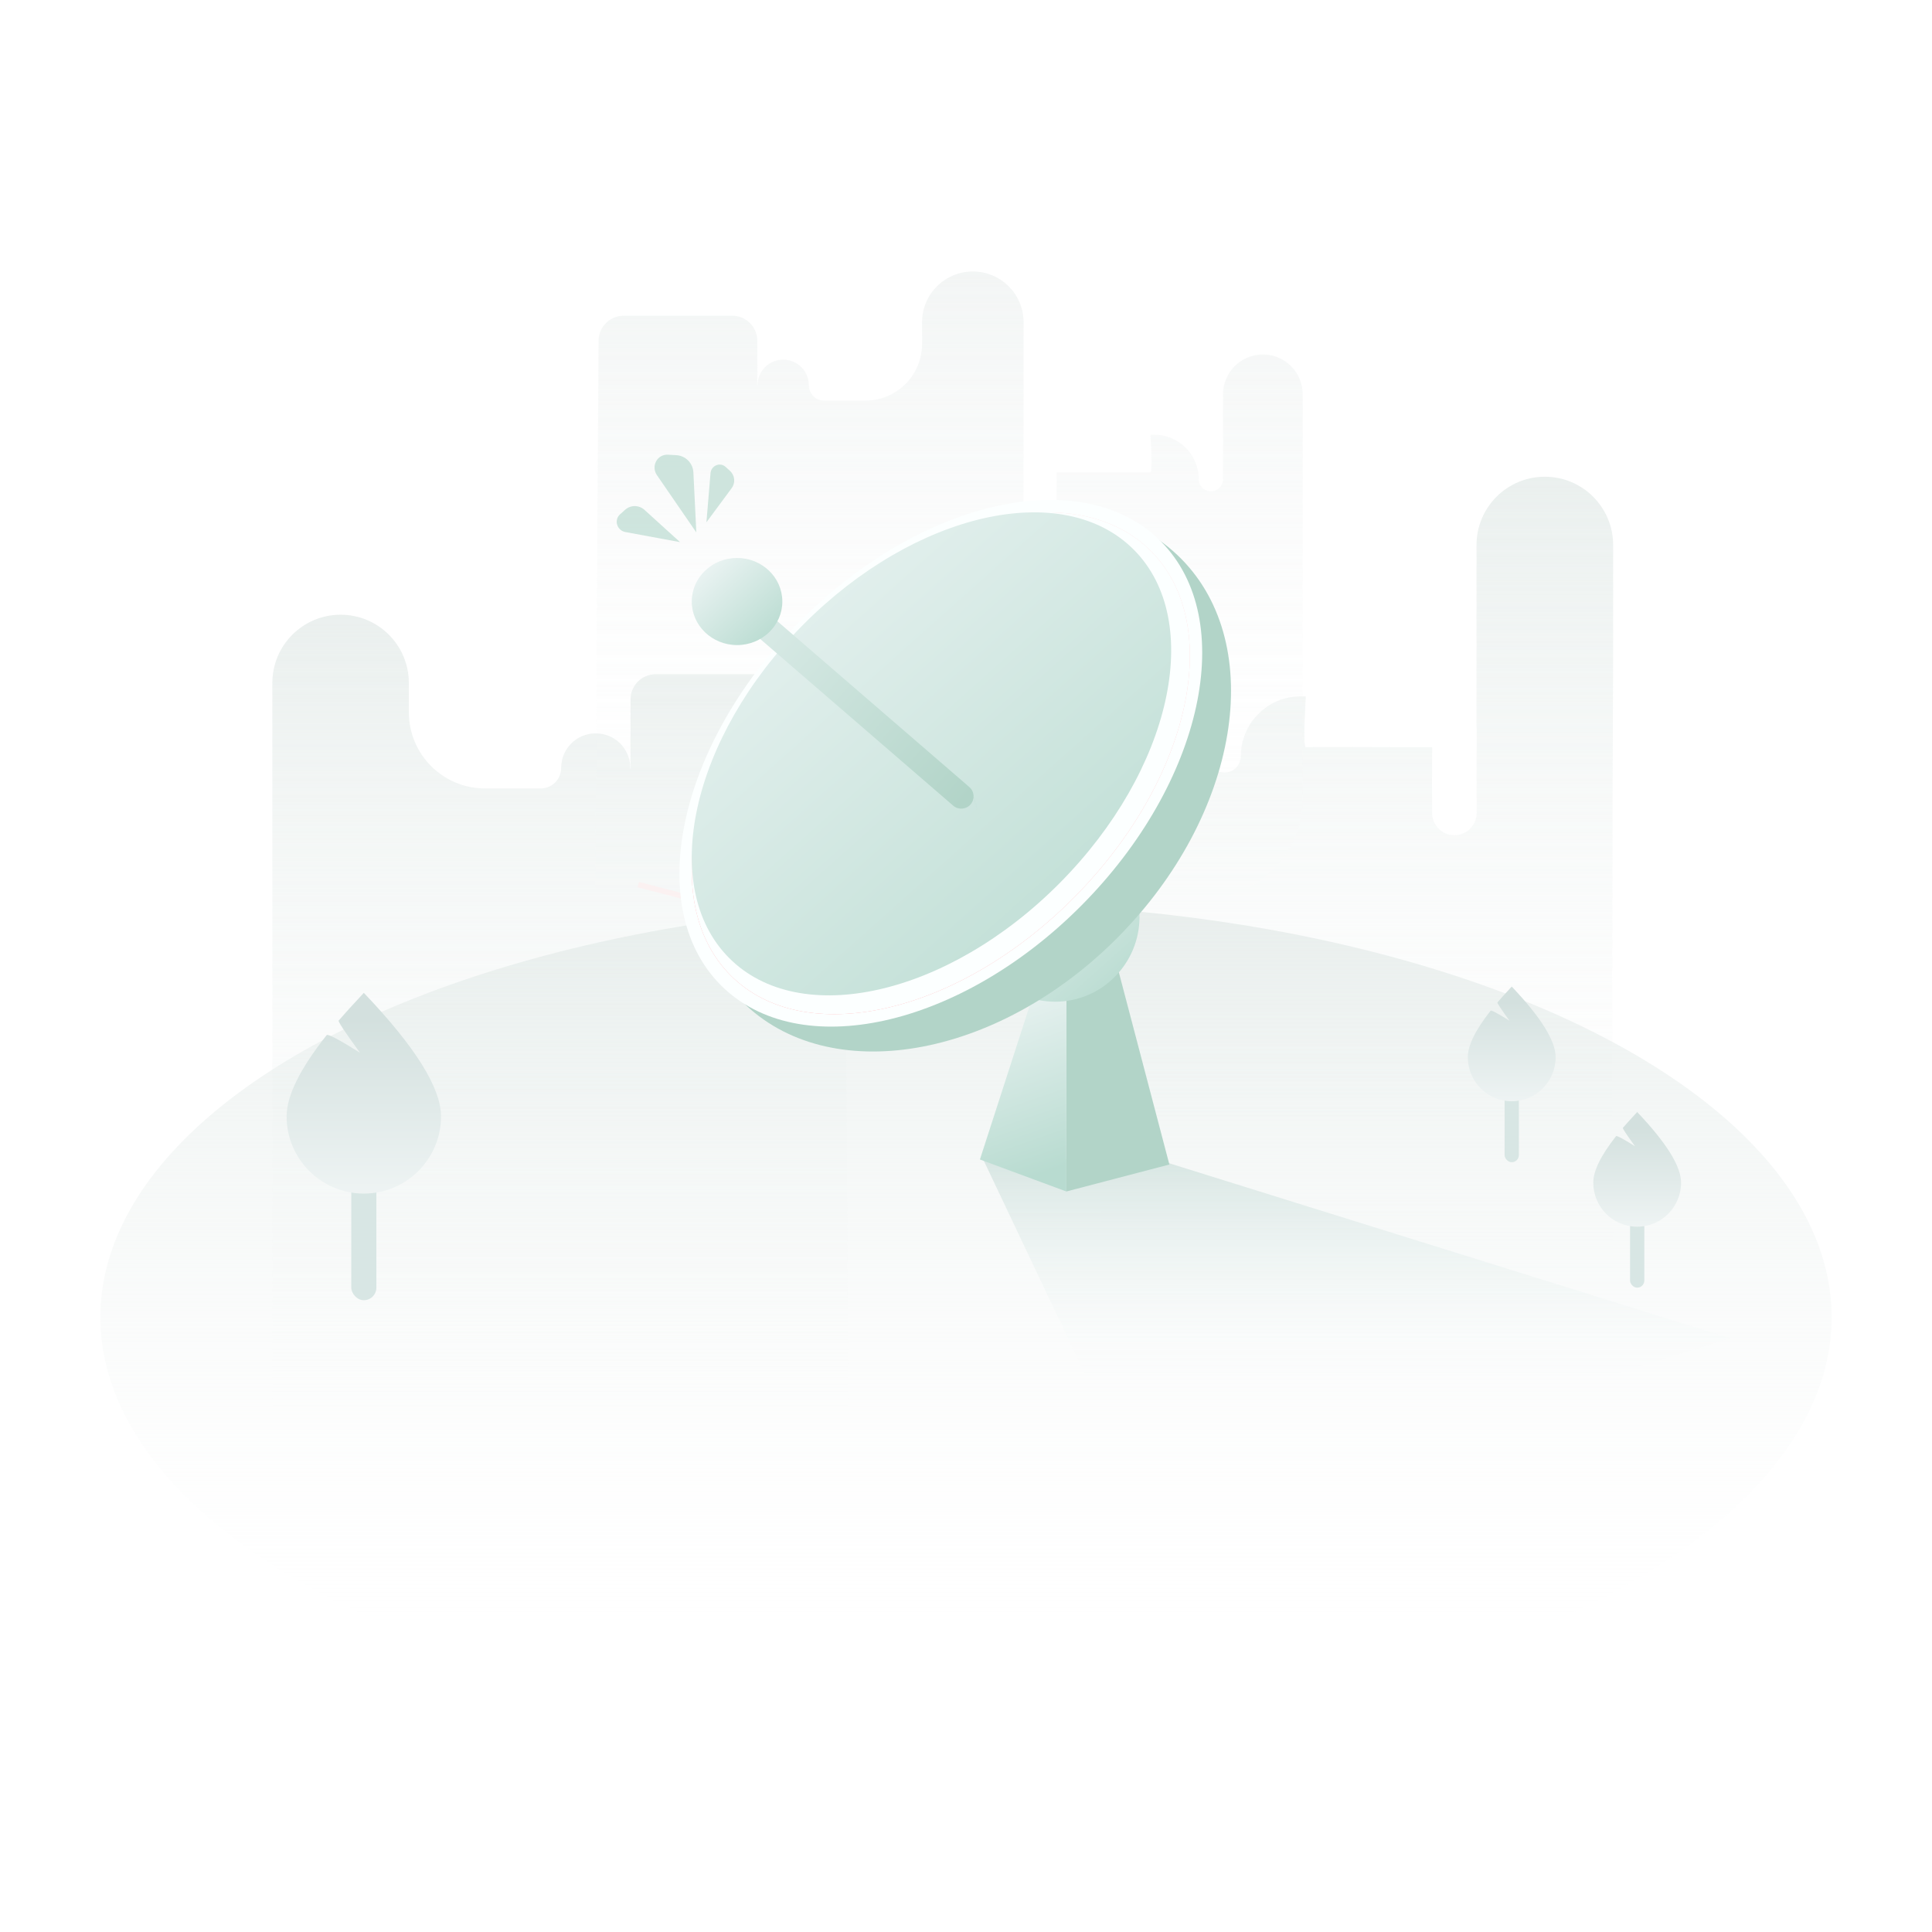 <svg xmlns:xlink="http://www.w3.org/1999/xlink" xmlns="http://www.w3.org/2000/svg" version="1.1" viewBox="0 0 1100 1100" height="1100px" width="1100px">
    <title>暂无网络信号</title>
    <defs>
        <linearGradient id="linearGradient-1" y2="0%" x2="50%" y1="100%" x1="50%">
            <stop offset="4.475343e-05%" stop-opacity="0" stop-color="#FFFFFF"></stop>
            <stop offset="100%" stop-color="#E6EBEA"></stop>
        </linearGradient>
        <linearGradient id="linearGradient-2" y2="0%" x2="50%" y1="100%" x1="50%">
            <stop offset="4.475343e-05%" stop-opacity="0" stop-color="#FFFFFF"></stop>
            <stop offset="100%" stop-color="#E4EBE9"></stop>
        </linearGradient>
        <linearGradient id="linearGradient-3" y2="0%" x2="50%" y1="100%" x1="50%">
            <stop offset="4.475343e-05%" stop-opacity="0" stop-color="#FFFFFF"></stop>
            <stop offset="100%" stop-color="#E4EBE9"></stop>
        </linearGradient>
        <linearGradient id="linearGradient-4" y2="0%" x2="50%" y1="95.091%" x1="50%">
            <stop offset="4.475343e-05%" stop-opacity="0" stop-color="#FFFFFF"></stop>
            <stop offset="100%" stop-color="#E4EBE9"></stop>
        </linearGradient>
        <linearGradient id="linearGradient-5" y2="13.217%" x2="77.96%" y1="106.269%" x1="77.96%">
            <stop offset="4.475343e-05%" stop-color="#F0F5F5"></stop>
            <stop offset="100%" stop-color="#D3E0DE"></stop>
        </linearGradient>
        <linearGradient id="linearGradient-6" y2="13.217%" x2="77.96%" y1="106.269%" x1="77.96%">
            <stop offset="4.475343e-05%" stop-color="#F0F5F5"></stop>
            <stop offset="100%" stop-color="#D3E0DE"></stop>
        </linearGradient>
        <linearGradient id="linearGradient-7" y2="0%" x2="32.217%" y1="61.462%" x1="32.217%">
            <stop offset="4.475343e-05%" stop-opacity="0" stop-color="#F9FCFC"></stop>
            <stop offset="100%" stop-color="#D8E6E3"></stop>
        </linearGradient>
        <linearGradient id="linearGradient-8" y2="0%" x2="44.004%" y1="94.236%" x1="56.703%">
            <stop offset="4.475343e-05%" stop-color="#B8DBD0"></stop>
            <stop offset="100%" stop-color="#EEF5F5"></stop>
        </linearGradient>
        <linearGradient id="linearGradient-9" y2="0%" x2="10.721%" y1="94.236%" x1="93.914%">
            <stop offset="4.475343e-05%" stop-color="#B8DBD0"></stop>
            <stop offset="100%" stop-color="#EEF5F5"></stop>
        </linearGradient>
        <linearGradient id="linearGradient-10" y2="11.781%" x2="61.546%" y1="89.42%" x1="57.611%">
            <stop offset="0.018%" stop-color="#FFA2A5"></stop>
            <stop offset="100%" stop-color="#FFDDDE"></stop>
        </linearGradient>
        <path id="path-11" d="M22.02,263.534 C63.915,305.744 151.505,285.933 217.656,219.286 C283.807,152.64 303.47,64.394 261.574,22.184 C219.678,-20.025 132.089,-0.215 65.938,66.432 C-0.213,133.079 -19.876,221.324 22.02,263.534 Z"></path>
        <linearGradient id="linearGradient-13" y2="0%" x2="10.721%" y1="94.236%" x1="93.914%">
            <stop offset="4.475343e-05%" stop-color="#B8DBD0"></stop>
            <stop offset="100%" stop-color="#EEF5F5"></stop>
        </linearGradient>
        <path id="path-14" d="M21.193,253.648 C61.518,294.274 145.821,275.207 209.491,211.06 C273.16,146.914 292.086,61.978 251.762,21.352 C211.437,-19.274 127.134,-0.207 63.464,63.94 C-0.205,128.086 -19.131,213.022 21.193,253.648 Z"></path>
        <linearGradient id="linearGradient-16" y2="88.838%" x2="100%" y1="11.162%" x1="0%">
            <stop offset="0%" stop-color="#DAEBE7"></stop>
            <stop offset="100%" stop-color="#B2D4C8"></stop>
        </linearGradient>
        <linearGradient id="linearGradient-17" y2="3.757%" x2="10.13%" y1="90.912%" x1="94.574%">
            <stop offset="4.475343e-05%" stop-color="#B8DBD0"></stop>
            <stop offset="100%" stop-color="#EEF5F5"></stop>
        </linearGradient>
    </defs>
    <g fill-rule="evenodd" fill="none" stroke-width="1" stroke="none" id="暂无网络信号">
        <rect height="1100" width="1100" y="0" x="0" fill="#FFFFFF"></rect>
        <g transform="translate(50, 50)" id="CRM-adorn-zwwlxh">
            <rect height="1000" width="1000" y="0" x="0" id="矩形"></rect>
            <g fill-rule="nonzero" transform="translate(105.063, 104.573)" opacity="0.8" id="编组-11">
                <path opacity="0.6" fill="url(#linearGradient-1)" id="路径" d="M586.652,69.941 L586.652,300 C586.652,331.559 561.069,357.143 529.51,357.143 L183.886,357.143 L183.886,357.143 C184.315,258.513 184.938,152.585 185.755,39.36 L185.755,39.36 C185.813,31.512 192.19,25.181 200.038,25.18 L261.835,25.18 C269.705,25.181 276.092,31.547 276.119,39.417 C276.172,56.273 276.154,64.82 276.065,65.059 L276.065,65.115 C276.065,65.115 276.177,65.059 276.233,65.003 L276.233,64.835 C276.233,56.721 282.752,50.191 290.853,50.191 C298.954,50.191 305.474,56.721 305.474,64.835 C305.474,69.625 309.357,73.508 314.147,73.508 L337.696,73.508 C355.492,73.508 369.918,59.081 369.918,41.286 L369.918,28.907 C369.918,12.942 382.86,2.93265738e-15 398.825,0 C414.79,-2.93265738e-15 427.732,12.942 427.732,28.907 L427.732,105.953 L427.732,105.953 C427.676,106.177 427.676,106.345 427.676,106.577 L427.676,142.227 C427.676,147.463 431.889,151.692 437.125,151.692 C442.296,151.692 446.519,147.472 446.519,142.227 L446.519,114.458 C464.683,114.402 477.844,114.346 486.558,114.346 C495.273,114.346 499.551,114.402 499.942,114.458 C501.346,114.291 499.942,92.94 499.942,92.94 L502.153,92.94 C516.121,92.94 527.444,104.263 527.444,118.231 L527.444,118.231 L527.444,118.231 C527.444,122.06 530.541,125.162 534.364,125.162 C538.187,125.162 541.284,122.06 541.284,118.231 L541.284,69.941 C541.284,57.413 551.44,47.257 563.968,47.257 C576.496,47.257 586.652,57.413 586.652,69.941 Z"></path>
                <path transform="translate(617.576, 357.143) scale(-1, 1) translate(-617.576, -357.143)" opacity="0.96" fill="url(#linearGradient-2)" id="路径备份" d="M763.396,210.969 L763.396,597.431 L763.396,597.431 L471.756,597.431 C472.356,459.245 472.357,332.073 471.757,215.914 L471.757,215.914 C471.756,215.816 471.756,215.718 471.756,215.62 L471.756,155.752 C471.756,134.27 489.171,116.855 510.653,116.855 C532.135,116.855 549.55,134.27 549.55,155.752 L549.55,259.427 L549.55,259.427 C549.475,259.728 549.475,259.954 549.475,260.267 L549.475,308.238 C549.475,315.283 555.144,320.973 562.19,320.973 C569.149,320.973 574.83,315.295 574.83,308.238 L574.83,270.871 C599.272,270.796 616.981,270.721 628.708,270.721 C640.435,270.721 646.192,270.796 646.717,270.871 C648.607,270.646 646.717,241.916 646.717,241.916 L649.692,241.916 C668.488,241.916 683.724,257.153 683.724,275.948 L683.724,275.948 L683.724,275.948 C683.724,281.1 687.892,285.274 693.036,285.274 C698.179,285.274 702.347,281.1 702.347,275.948 L702.347,210.969 C702.347,194.111 716.013,180.445 732.871,180.445 C749.729,180.445 763.396,194.111 763.396,210.969 Z"></path>
                <path transform="translate(164.023, 435.714) scale(-1, 1) translate(-164.023, -435.714)" opacity="0.96" fill="url(#linearGradient-3)" id="路径备份-2" d="M328.046,676.002 L0,676.002 C0.583,541.863 1.433,397.692 2.55,243.49 L2.55,243.49 C2.607,235.64 8.987,229.307 16.837,229.308 L109.809,229.308 C117.678,229.309 124.064,235.673 124.093,243.542 C124.184,269.484 124.166,282.627 124.037,282.97 L124.037,283.045 C124.037,283.045 124.187,282.97 124.263,282.895 L124.263,282.669 C124.263,271.752 133.036,262.965 143.936,262.965 C154.837,262.965 163.61,271.752 163.61,282.669 C163.61,289.115 168.835,294.339 175.28,294.339 L206.969,294.339 C230.915,294.339 250.327,274.927 250.327,250.981 L250.327,234.286 C250.327,212.824 267.725,195.427 289.187,195.427 C310.648,195.427 328.046,212.824 328.046,234.286 L328.046,337.998 L328.046,338.838 L328.046,386.809 L328.046,676.002 L328.046,676.002 Z"></path>
            </g>
            <g fill-rule="nonzero" transform="translate(7.143, 464.286)" id="编组-19">
                <ellipse ry="235.714" rx="492.857" cy="235.714" cx="492.857" opacity="0.8" fill="url(#linearGradient-4)" id="椭圆形"></ellipse>
                <g transform="translate(106.044, 51.002)" id="编组-17">
                    <rect rx="7.143" height="71.429" width="14.286" y="103.571" x="36.813" fill="#D8E6E4" id="矩形"></rect>
                    <path fill="url(#linearGradient-5)" id="椭圆形" d="M43.956,114.286 C68.232,114.286 87.912,94.606 87.912,70.33 C87.912,54.146 73.26,30.702 43.956,0 C37.28,7.168 32.507,12.427 29.637,15.779 C29.206,16.282 33.247,22.383 41.758,34.08 C29.775,26.577 23.454,23.241 22.795,24.072 C7.598,43.256 0,58.675 0,70.33 C0,94.606 19.68,114.286 43.956,114.286 Z"></path>
                </g>
                <g transform="translate(850, 118.859)" id="编组-17备份">
                    <rect rx="4.062" height="40.816" width="8.125" y="59.184" x="20.938" fill="#D8E6E4" id="矩形"></rect>
                    <path fill="url(#linearGradient-6)" id="椭圆形" d="M25,65.306 C38.807,65.306 50,54.061 50,40.188 C50,30.94 41.667,17.544 25,0 C21.203,4.096 18.488,7.101 16.856,9.016 C16.611,9.304 18.909,12.79 23.75,19.474 C16.934,15.187 13.339,13.28 12.965,13.755 C4.322,24.717 0,33.528 0,40.188 C0,54.061 11.193,65.306 25,65.306 Z"></path>
                </g>
                <g transform="translate(778.571, 47.431)" id="编组-17备份-2">
                    <rect rx="4.062" height="40.816" width="8.125" y="59.184" x="20.938" fill="#D8E6E4" id="矩形"></rect>
                    <path fill="url(#linearGradient-6)" id="椭圆形" d="M25,65.306 C38.807,65.306 50,54.061 50,40.188 C50,30.94 41.667,17.544 25,0 C21.203,4.096 18.488,7.101 16.856,9.016 C16.611,9.304 18.909,12.79 23.75,19.474 C16.934,15.187 13.339,13.28 12.965,13.755 C4.322,24.717 0,33.528 0,40.188 C0,54.061 11.193,65.306 25,65.306 Z"></path>
                </g>
            </g>
            <polygon points="935.085 711.933 606.43 813.961 509.262 609.026 611.499 611.007" fill-rule="nonzero" fill="url(#linearGradient-7)" id="路径"></polygon>
            <g transform="translate(313.393, 234.629)" id="编组-11">
                <polyline points="220.312 182.778 183.968 266.828 0 219.034" opacity="0.604" stroke-width="3.125" stroke="#FFECED" id="路径-12备份"></polyline>
                <polygon points="243.75 266.828 273.074 266.828 302.398 378.395 243.75 393.75" fill-rule="nonzero" fill="#B2D4C8" id="矩形"></polygon>
                <polygon points="229.688 266.828 243.75 266.828 243.75 393.75 194.531 375.54" fill-rule="nonzero" fill="url(#linearGradient-8)" id="矩形备份-7"></polygon>
                <ellipse ry="48.407" rx="48.047" cy="237.294" cx="237.364" fill-rule="nonzero" fill="url(#linearGradient-9)" id="椭圆形"></ellipse>
                <path fill-rule="nonzero" fill="#B2D4C8" id="椭圆形备份-7" d="M58.938,285.371 C108.11,334.911 203.956,318.666 273.017,249.088 C342.078,179.51 358.202,82.945 309.03,33.406 C259.859,-16.134 164.013,0.11 94.952,69.689 C25.891,139.267 9.767,235.831 58.938,285.371 Z"></path>
                <path fill-rule="nonzero" fill="#FCFFFF" id="椭圆形" d="M46.927,276.22 C91.23,320.855 183.26,300.501 252.482,230.761 C321.704,161.02 341.906,68.3 297.604,23.666 C253.301,-20.968 161.272,-0.615 92.049,69.126 C22.827,138.867 2.625,231.586 46.927,276.22 Z"></path>
                <g transform="translate(30.469, 7.084)" id="椭圆形-+-路径-14-蒙版">
                    <g fill-rule="nonzero" fill="url(#linearGradient-10)" id="蒙版">
                        <path id="path-10" d="M22.02,263.534 C63.915,305.744 151.505,285.933 217.656,219.286 C283.807,152.64 303.47,64.394 261.574,22.184 C219.678,-20.025 132.089,-0.215 65.938,66.432 C-0.213,133.079 -19.876,221.324 22.02,263.534 Z"></path>
                    </g>
                    <g id="椭圆形-Clipped">
                        <mask fill="white" id="mask-12">
                            <use xlink:href="#path-11"></use>
                        </mask>
                        <use xlink:href="#path-11" fill-rule="nonzero" fill="#FCFFFF" id="path-10"></use>
                        <path mask="url(#mask-12)" fill-rule="nonzero" fill="#F48589" id="椭圆形" d="M124.379,193.298 C134.034,203.361 154.906,197.922 170.998,181.151 C187.09,164.379 192.308,142.626 182.653,132.563 C172.997,122.5 152.125,127.938 136.033,144.71 C119.942,161.481 114.724,183.235 124.379,193.298 Z"></path>
                    </g>
                    <g id="路径-14-Clipped">
                        <mask fill="white" id="mask-15">
                            <use xlink:href="#path-14"></use>
                        </mask>
                        <use xlink:href="#path-14" fill-rule="nonzero" fill="url(#linearGradient-13)" id="path-10"></use>
                        <path transform="translate(197.992, 233.763) rotate(86) translate(-197.992, -233.763)" mask="url(#mask-15)" opacity="0.38" fill-rule="nonzero" fill="#B2D4C8" id="路径-14" d="M266.09,192.186 C268.211,189.731 271.94,189.446 274.421,191.549 C276.901,193.653 277.193,197.349 275.073,199.804 C242.366,237.677 192.818,263.456 126.627,277.258 C123.435,277.924 120.299,275.899 119.623,272.735 C118.948,269.571 120.988,266.467 124.181,265.801 C187.996,252.494 235.233,227.917 266.09,192.186 Z"></path>
                    </g>
                </g>
                <path fill-rule="nonzero" fill="url(#linearGradient-16)" id="直线-5" d="M63.908,65.132 C66.383,62.266 70.672,61.892 73.602,64.244 L73.8,64.408 L188.494,163.468 C191.425,166 191.749,170.429 189.217,173.36 C186.742,176.227 182.453,176.6 179.523,174.248 L179.325,174.084 L64.631,75.024 C61.7,72.492 61.376,68.063 63.908,65.132 Z"></path>
                <ellipse ry="24.794" rx="25.781" cy="57.852" cx="56.25" fill-rule="nonzero" fill="url(#linearGradient-17)" id="椭圆形"></ellipse>
            </g>
            <g fill-rule="nonzero" fill="#B0D6C9" transform="translate(300.303, 208.652)" opacity="0.6" id="编组">
                <path id="路径" d="M46.156,44.499 L23.696,11.83 C22.108,9.519 21.93,6.518 23.234,4.036 C24.527,1.576 27.134,0.094 29.909,0.241 L34.692,0.495 C39.995,0.776 44.225,5.024 44.485,10.328 L46.156,44.499 L46.156,44.499 Z"></path>
                <path id="路径" d="M36.882,50.014 L5.754,44.271 C3.547,43.864 1.748,42.267 1.083,40.124 C0.423,38 1.058,35.686 2.711,34.197 L5.557,31.632 C8.712,28.789 13.507,28.797 16.652,31.652 L36.882,50.014 L36.882,50.014 Z"></path>
                <path id="路径" d="M51.9,38.733 L54.235,10.738 C54.4,8.76 55.648,7.036 57.476,6.261 C59.287,5.494 61.379,5.852 62.832,7.178 L65.341,9.47 C68.122,12.009 68.534,16.239 66.295,19.267 L51.9,38.733 L51.9,38.733 Z"></path>
            </g>
        </g>
    </g>
</svg>